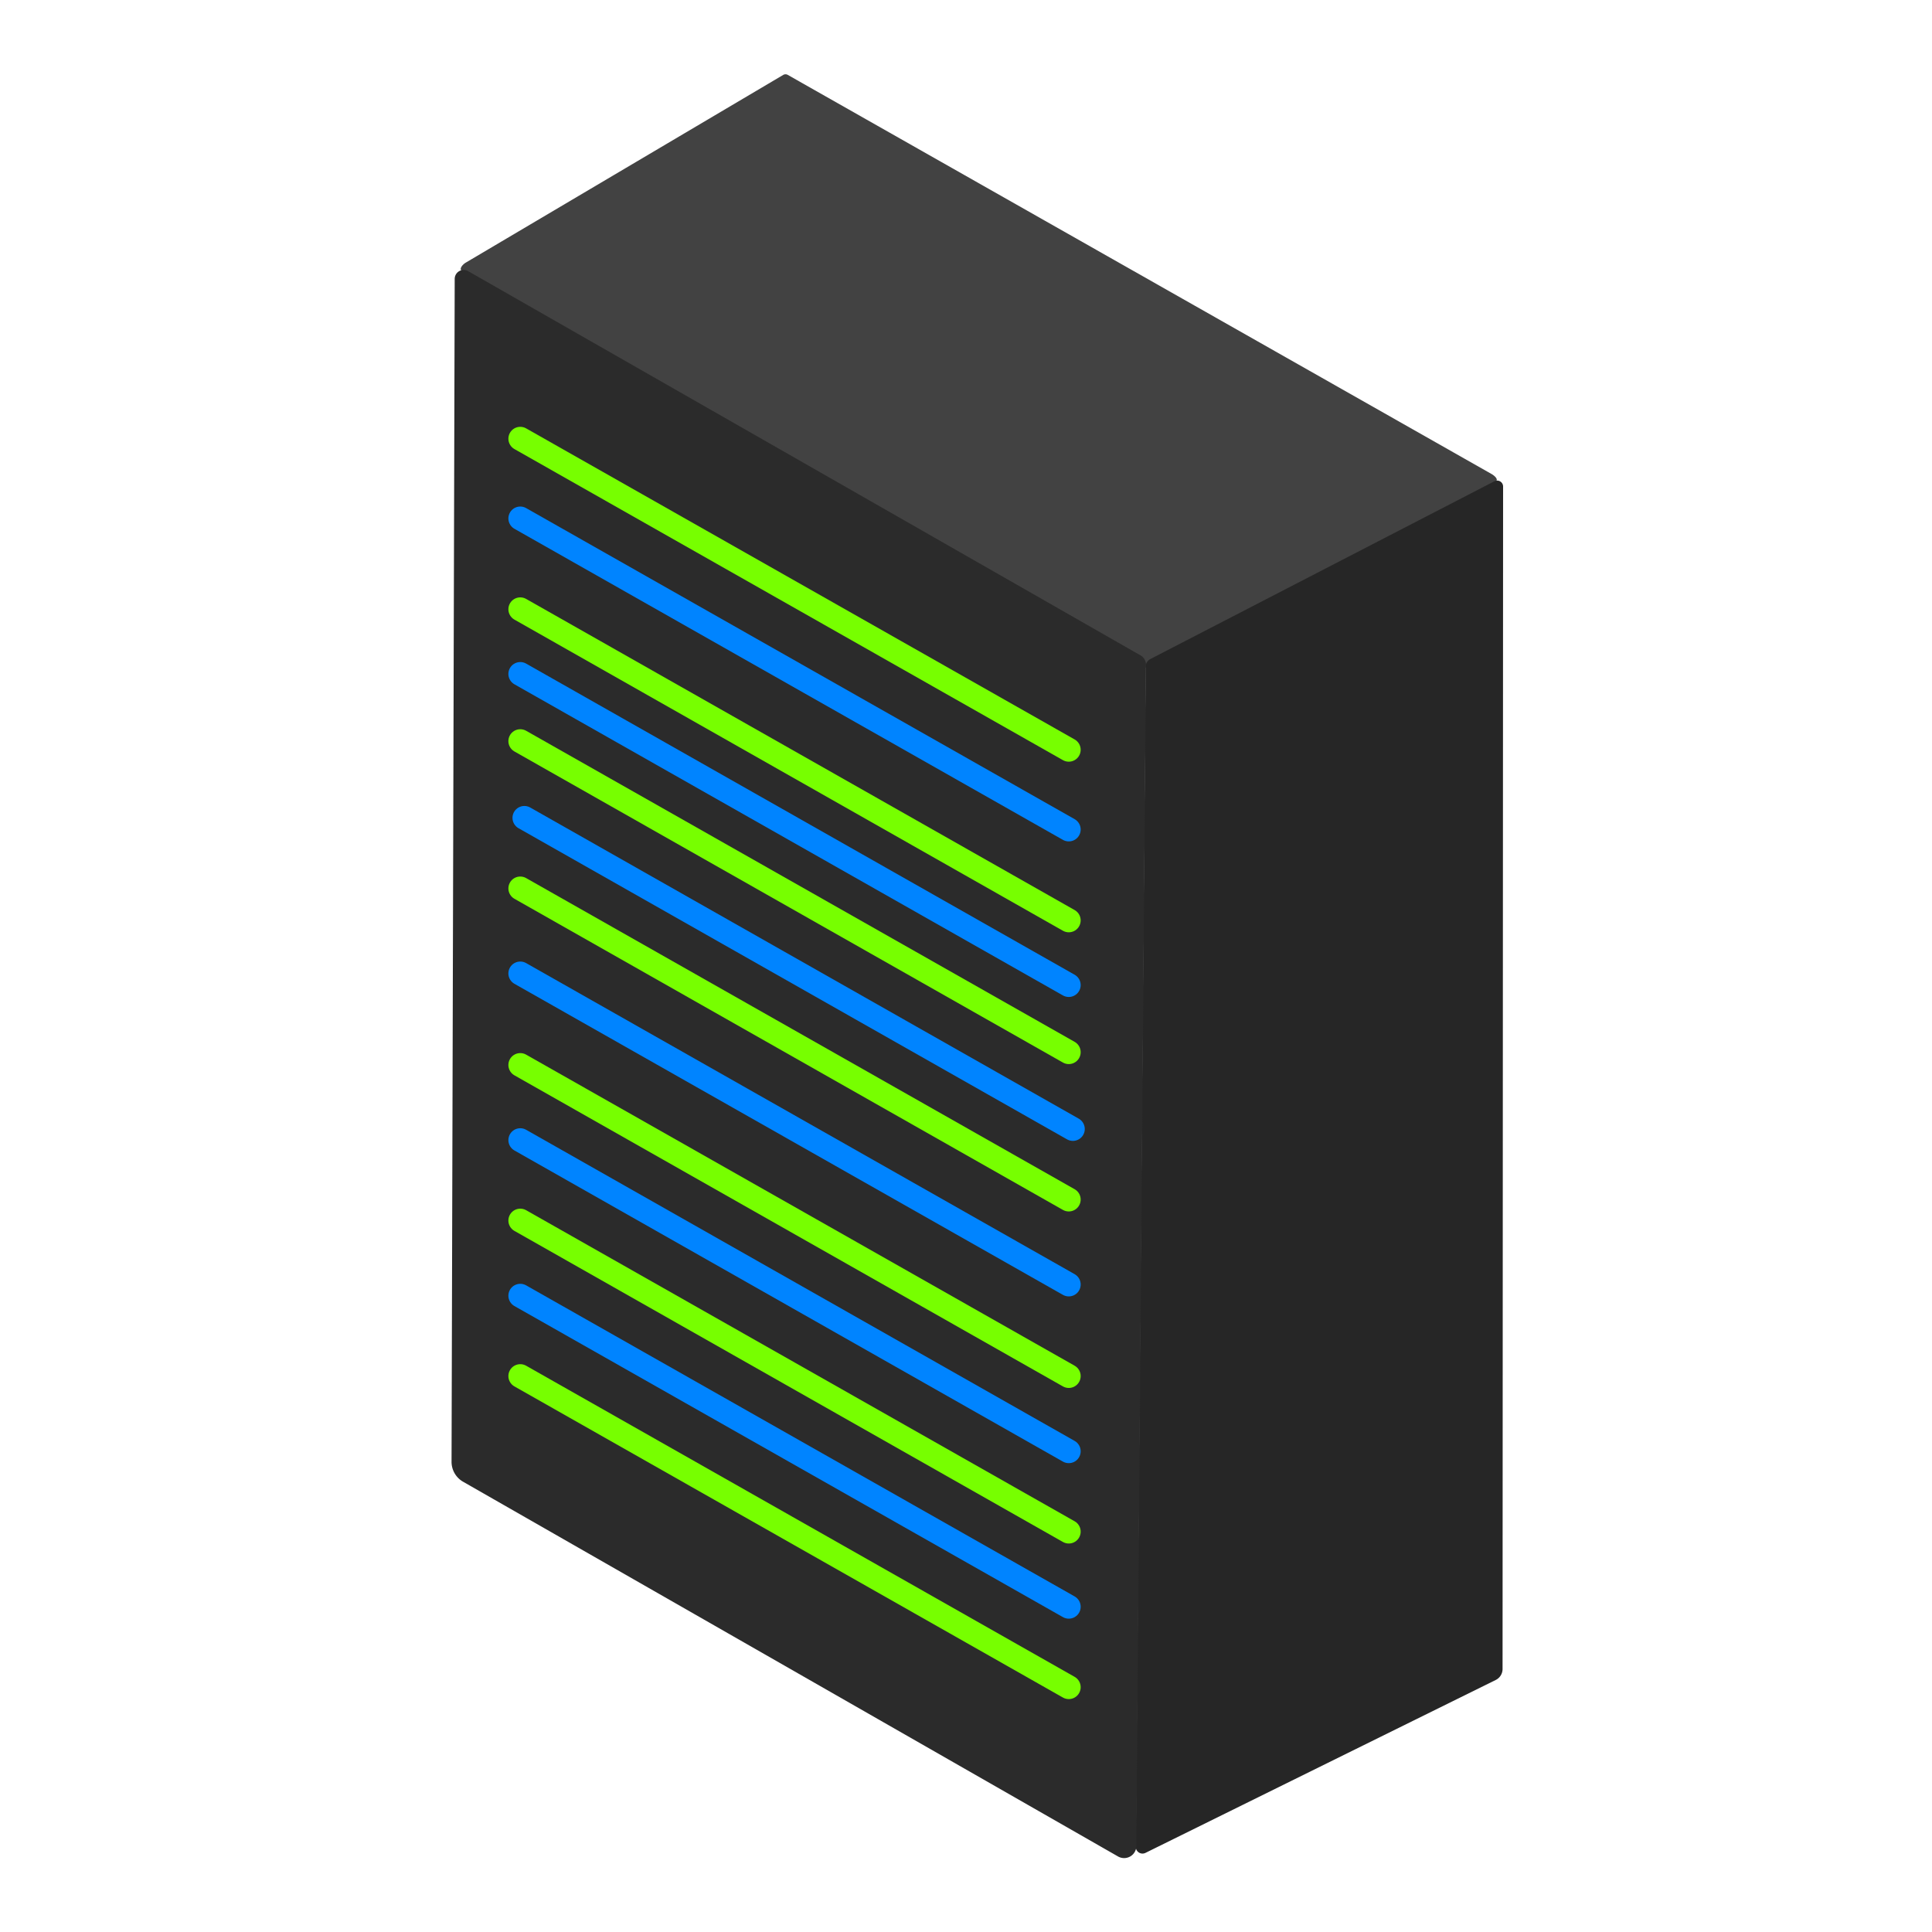 <svg xmlns="http://www.w3.org/2000/svg" width="325" height="325" viewBox="0 0 325 325"><g id="Server"><path d="M131.74,12.61,78.35,44.18c-.53.31-1.18,1.08-.65,1.38l115.52,67c.24.13.41-1.17.65-1.29L251.57,81c.56-.29-.08-.92-.62-1.24L132.54,12.61A.77.77,0,0,0,131.74,12.61Z" style="fill:#424242"/><path d="M252.85,81.82l-.09,198.92a2.06,2.06,0,0,1-1.14,1.86l-58.93,29.09a1.13,1.13,0,0,1-1.63-1l1.66-198.54a1.46,1.46,0,0,1,.78-1.28l57.9-29.92A1,1,0,0,1,252.85,81.82Z" style="fill:#262626"/><path d="M76.49,46.91l-.53,199a3.86,3.86,0,0,0,2,3.38l110.11,63a2.06,2.06,0,0,0,3.09-1.77l1.62-198.7a1.8,1.8,0,0,0-.9-1.56L78.75,45.61A1.51,1.51,0,0,0,76.49,46.91Z" style="fill:#2b2b2b"/><line x1="87.52" y1="73.8" x2="179.79" y2="126.13" style="fill:#424242;stroke:#7f0;stroke-linecap:round;stroke-linejoin:round;stroke-width:4px"/><line x1="87.52" y1="102.49" x2="179.79" y2="154.83" style="fill:#424242;stroke:#7f0;stroke-linecap:round;stroke-linejoin:round;stroke-width:4px"/><line x1="87.52" y1="124.67" x2="179.79" y2="177" style="fill:#424242;stroke:#7f0;stroke-linecap:round;stroke-linejoin:round;stroke-width:4px"/><line x1="87.52" y1="149.45" x2="179.79" y2="201.79" style="fill:#424242;stroke:#7f0;stroke-linecap:round;stroke-linejoin:round;stroke-width:4px"/><line x1="87.52" y1="179.15" x2="179.79" y2="231.48" style="fill:#424242;stroke:#7f0;stroke-linecap:round;stroke-linejoin:round;stroke-width:4px"/><line x1="87.52" y1="205.32" x2="179.79" y2="257.65" style="fill:#424242;stroke:#7f0;stroke-linecap:round;stroke-linejoin:round;stroke-width:4px"/><line x1="87.52" y1="231.48" x2="179.79" y2="283.82" style="fill:#424242;stroke:#7f0;stroke-linecap:round;stroke-linejoin:round;stroke-width:4px"/><line x1="87.52" y1="87.21" x2="179.79" y2="139.54" style="fill:#424242;stroke:#0084ff;stroke-linecap:round;stroke-linejoin:round;stroke-width:4px"/><line x1="87.52" y1="113.37" x2="179.79" y2="165.71" style="fill:#424242;stroke:#0084ff;stroke-linecap:round;stroke-linejoin:round;stroke-width:4px"/><line x1="88.21" y1="137.58" x2="180.48" y2="189.92" style="fill:#424242;stroke:#0084ff;stroke-linecap:round;stroke-linejoin:round;stroke-width:4px"/><line x1="87.52" y1="163.75" x2="179.79" y2="216.08" style="fill:#424242;stroke:#0084ff;stroke-linecap:round;stroke-linejoin:round;stroke-width:4px"/><line x1="87.52" y1="191.79" x2="179.79" y2="244.13" style="fill:#424242;stroke:#0084ff;stroke-linecap:round;stroke-linejoin:round;stroke-width:4px"/><line x1="87.52" y1="217.96" x2="179.79" y2="270.29" style="fill:#424242;stroke:#0084ff;stroke-linecap:round;stroke-linejoin:round;stroke-width:4px"/></g></svg>